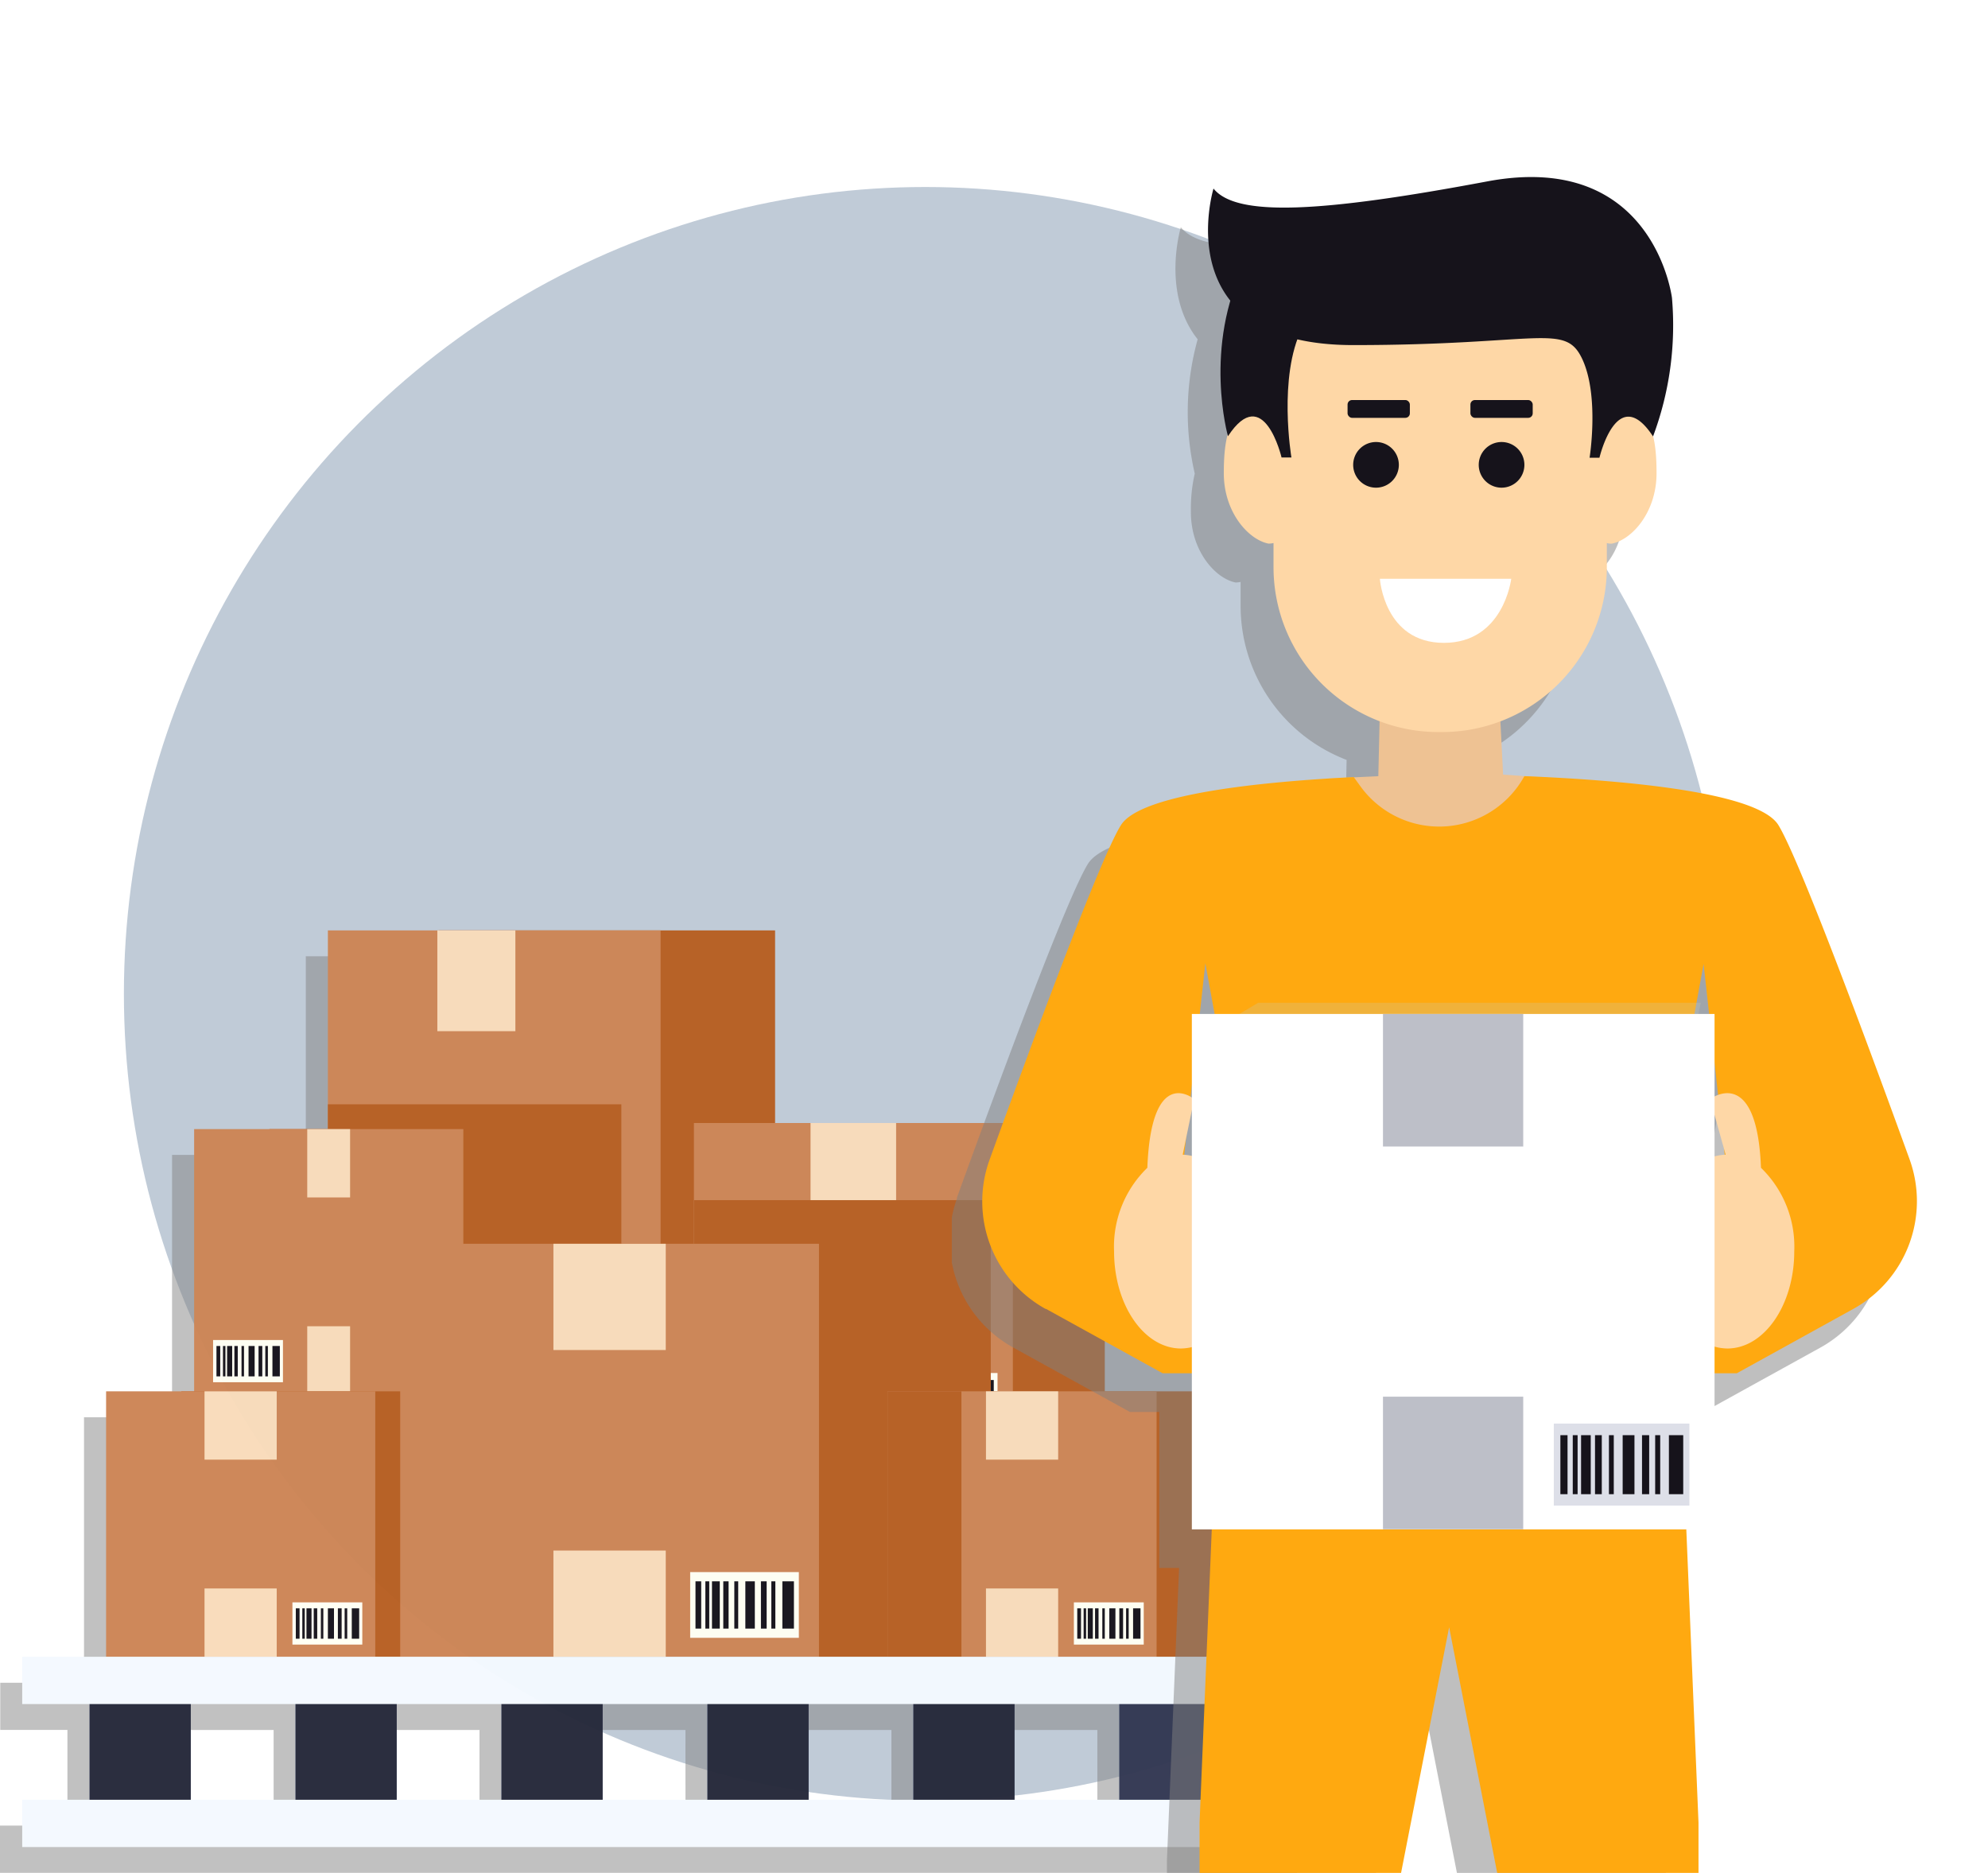 <svg xmlns="http://www.w3.org/2000/svg" xmlns:xlink="http://www.w3.org/1999/xlink" width="186.066" height="175.265" viewBox="0 0 186.066 175.265">
  <defs>
    <filter id="Elipse_8148" x="12.096" y="0" width="155" height="156" filterUnits="userSpaceOnUse">
      <feOffset dy="3" input="SourceAlpha"/>
      <feGaussianBlur stdDeviation="9.5" result="blur"/>
      <feFlood flood-opacity="0.161"/>
      <feComposite operator="in" in2="blur"/>
      <feComposite in="SourceGraphic"/>
    </filter>
    <clipPath id="clip-path">
      <rect id="Rectángulo_367249" data-name="Rectángulo 367249" width="96.982" height="167.364" transform="translate(0 0)" fill="#fff" stroke="#707070" stroke-width="1"/>
    </clipPath>
  </defs>
  <g id="Grupo_1055150" data-name="Grupo 1055150" transform="translate(-14057.904 9848.7)">
    <g id="Grupo_1055111" data-name="Grupo 1055111" transform="translate(12885.203 -11447.2)">
      <ellipse id="Elipse_8147" data-name="Elipse 8147" cx="75" cy="75.5" rx="75" ry="75.5" transform="translate(1184.297 1616)" fill="#c0cbd7"/>
      <g transform="matrix(1, 0, 0, 1, 1172.7, 1598.5)" filter="url(#Elipse_8148)">
        <ellipse id="Elipse_8148-2" data-name="Elipse 8148" cx="49" cy="49.5" rx="49" ry="49.5" transform="translate(40.6 25.5)" fill="#c0cbd7"/>
      </g>
    </g>
    <g id="Grupo_1055122" data-name="Grupo 1055122" transform="translate(14057.904 -9761.634)" opacity="0.97">
      <path id="Trazado_780599" data-name="Trazado 780599" d="M385.314,408.4v-4.424h7.839V379.135h8.24v-24.55h12.518V335.99h41.844v18.024h30.857v25.109H498.73v24.842h7.948v4.424h-9.237v8.957h9.237v4.424H385.29v-4.424H391.6v-8.957H385.29Zm73.6,0v8.957h9.808V408.4Zm-9.468,0H439.64v8.957h9.808Zm-19.275,0h-9.808v8.957h9.808Zm57.826,0h-9.808v8.957H488Zm-86.909,8.957H410.9V408.4h-9.808Z" transform="translate(-385.29 -333.572)" fill="gray" opacity="0.5"/>
      <g id="Grupo_1047732" data-name="Grupo 1047732" transform="translate(2.079 0)">
        <g id="Grupo_1047730" data-name="Grupo 1047730" transform="translate(7.851)">
          <g id="Grupo_1047714" data-name="Grupo 1047714" transform="translate(20.758)">
            <rect id="Rectángulo_358446" data-name="Rectángulo 358446" width="31.465" height="45.721" transform="translate(10.391)" fill="#b75f22"/>
            <rect id="Rectángulo_358447" data-name="Rectángulo 358447" width="31.137" height="45.721" transform="translate(0)" fill="#cd8555"/>
            <rect id="Rectángulo_358448" data-name="Rectángulo 358448" width="7.304" height="9.431" transform="translate(10.245)" fill="#f9dbba"/>
            <rect id="Rectángulo_358449" data-name="Rectángulo 358449" width="7.304" height="9.431" transform="translate(10.245 36.29)" fill="#f9dbba"/>
            <g id="Grupo_1047713" data-name="Grupo 1047713" transform="translate(19.725 38.211)">
              <rect id="Rectángulo_358450" data-name="Rectángulo 358450" width="9.638" height="5.822" fill="#fffff3"/>
              <g id="Grupo_1047712" data-name="Grupo 1047712" transform="translate(0.462 0.814)">
                <rect id="Rectángulo_358451" data-name="Rectángulo 358451" width="1.021" height="4.193" transform="translate(7.717)" fill="#16131b"/>
                <rect id="Rectángulo_358452" data-name="Rectángulo 358452" width="0.365" height="4.193" transform="translate(6.721)" fill="#16131b"/>
                <rect id="Rectángulo_358453" data-name="Rectángulo 358453" width="0.839" height="4.193" transform="translate(4.424)" fill="#16131b"/>
                <rect id="Rectángulo_358454" data-name="Rectángulo 358454" width="0.51" height="4.193" transform="translate(5.809)" fill="#16131b"/>
                <rect id="Rectángulo_358455" data-name="Rectángulo 358455" width="0.352" height="4.193" transform="translate(3.439)" fill="#16131b"/>
                <rect id="Rectángulo_358456" data-name="Rectángulo 358456" width="0.693" height="4.193" transform="translate(1.458)" fill="#16131b"/>
                <rect id="Rectángulo_358457" data-name="Rectángulo 358457" width="0.34" height="4.193" transform="translate(0.887)" fill="#16131b"/>
                <rect id="Rectángulo_358458" data-name="Rectángulo 358458" width="0.474" height="4.193" transform="translate(2.467)" fill="#16131b"/>
                <rect id="Rectángulo_358459" data-name="Rectángulo 358459" width="0.51" height="4.193" transform="translate(0)" fill="#16131b"/>
              </g>
            </g>
          </g>
          <rect id="Rectángulo_358460" data-name="Rectángulo 358460" width="27.467" height="29.448" transform="translate(20.758 16.274)" fill="#b75f22"/>
          <g id="Grupo_1047717" data-name="Grupo 1047717" transform="translate(55.018 18.024)">
            <rect id="Rectángulo_358461" data-name="Rectángulo 358461" width="30.116" height="29.424" transform="translate(8.337)" fill="#b75f22"/>
            <rect id="Rectángulo_358462" data-name="Rectángulo 358462" width="29.849" height="29.424" fill="#cd8555"/>
            <rect id="Rectángulo_358463" data-name="Rectángulo 358463" width="8.009" height="7.572" transform="translate(10.914)" fill="#f9dbba"/>
            <rect id="Rectángulo_358464" data-name="Rectángulo 358464" width="8.009" height="7.572" transform="translate(10.914 21.852)" fill="#f9dbba"/>
            <g id="Grupo_1047716" data-name="Grupo 1047716" transform="translate(20.673 23.395)">
              <rect id="Rectángulo_358465" data-name="Rectángulo 358465" width="7.742" height="4.679" fill="#fffff3"/>
              <g id="Grupo_1047715" data-name="Grupo 1047715" transform="translate(0.377 0.656)">
                <rect id="Rectángulo_358466" data-name="Rectángulo 358466" width="0.826" height="3.367" transform="translate(6.186)" fill="#16131b"/>
                <rect id="Rectángulo_358467" data-name="Rectángulo 358467" width="0.292" height="3.367" transform="translate(5.396)" fill="#16131b"/>
                <rect id="Rectángulo_358468" data-name="Rectángulo 358468" width="0.668" height="3.367" transform="translate(3.561)" fill="#16131b"/>
                <rect id="Rectángulo_358469" data-name="Rectángulo 358469" width="0.413" height="3.367" transform="translate(4.655)" fill="#16131b"/>
                <rect id="Rectángulo_358470" data-name="Rectángulo 358470" width="0.28" height="3.367" transform="translate(2.771)" fill="#16131b"/>
                <rect id="Rectángulo_358471" data-name="Rectángulo 358471" width="0.559" height="3.367" transform="translate(1.167)" fill="#16131b"/>
                <rect id="Rectángulo_358472" data-name="Rectángulo 358472" width="0.28" height="3.367" transform="translate(0.705)" fill="#16131b"/>
                <rect id="Rectángulo_358473" data-name="Rectángulo 358473" width="0.377" height="3.367" transform="translate(1.981)" fill="#16131b"/>
                <rect id="Rectángulo_358474" data-name="Rectángulo 358474" width="0.413" height="3.367" transform="translate(0)" fill="#16131b"/>
              </g>
            </g>
          </g>
          <rect id="Rectángulo_358475" data-name="Rectángulo 358475" width="27.771" height="22.204" transform="translate(55.031 25.243)" fill="#b75f22"/>
          <g id="Grupo_1047720" data-name="Grupo 1047720" transform="translate(8.24 18.595)">
            <rect id="Rectángulo_358476" data-name="Rectángulo 358476" width="25.413" height="24.842" transform="translate(7.037)" fill="#b75f22"/>
            <rect id="Rectángulo_358477" data-name="Rectángulo 358477" width="25.194" height="24.842" fill="#cd8555"/>
            <rect id="Rectángulo_358478" data-name="Rectángulo 358478" width="4.011" height="6.393" transform="translate(10.586)" fill="#f9dbba"/>
            <rect id="Rectángulo_358479" data-name="Rectángulo 358479" width="4.011" height="6.393" transform="translate(10.586 18.449)" fill="#f9dbba"/>
            <g id="Grupo_1047719" data-name="Grupo 1047719" transform="translate(1.774 19.737)">
              <rect id="Rectángulo_358480" data-name="Rectángulo 358480" width="6.539" height="3.95" fill="#fffff3"/>
              <g id="Grupo_1047718" data-name="Grupo 1047718" transform="translate(0.316 0.559)">
                <rect id="Rectángulo_358481" data-name="Rectángulo 358481" width="0.693" height="2.844" transform="translate(5.238)" fill="#16131b"/>
                <rect id="Rectángulo_358482" data-name="Rectángulo 358482" width="0.243" height="2.844" transform="translate(4.57)" fill="#16131b"/>
                <rect id="Rectángulo_358483" data-name="Rectángulo 358483" width="0.571" height="2.844" transform="translate(3.002)" fill="#16131b"/>
                <rect id="Rectángulo_358484" data-name="Rectángulo 358484" width="0.352" height="2.844" transform="translate(3.938)" fill="#16131b"/>
                <rect id="Rectángulo_358485" data-name="Rectángulo 358485" width="0.231" height="2.844" transform="translate(2.346)" fill="#16131b"/>
                <rect id="Rectángulo_358486" data-name="Rectángulo 358486" width="0.474" height="2.844" transform="translate(0.997)" fill="#16131b"/>
                <rect id="Rectángulo_358487" data-name="Rectángulo 358487" width="0.231" height="2.844" transform="translate(0.608)" fill="#16131b"/>
                <rect id="Rectángulo_358488" data-name="Rectángulo 358488" width="0.316" height="2.844" transform="translate(1.677)" fill="#16131b"/>
                <rect id="Rectángulo_358489" data-name="Rectángulo 358489" width="0.352" height="2.844" fill="#16131b"/>
              </g>
            </g>
          </g>
          <g id="Grupo_1047723" data-name="Grupo 1047723" transform="translate(0 43.133)">
            <rect id="Rectángulo_358490" data-name="Rectángulo 358490" width="25.413" height="24.842" transform="translate(7.037)" fill="#b75f22"/>
            <rect id="Rectángulo_358491" data-name="Rectángulo 358491" width="25.194" height="24.842" fill="#cd8555"/>
            <rect id="Rectángulo_358492" data-name="Rectángulo 358492" width="6.757" height="6.393" transform="translate(9.212)" fill="#f9dbba"/>
            <rect id="Rectángulo_358493" data-name="Rectángulo 358493" width="6.757" height="6.393" transform="translate(9.212 18.449)" fill="#f9dbba"/>
            <g id="Grupo_1047722" data-name="Grupo 1047722" transform="translate(17.44 19.749)">
              <rect id="Rectángulo_358494" data-name="Rectángulo 358494" width="6.539" height="3.95" fill="#fffff3"/>
              <g id="Grupo_1047721" data-name="Grupo 1047721" transform="translate(0.316 0.559)">
                <rect id="Rectángulo_358495" data-name="Rectángulo 358495" width="0.693" height="2.844" transform="translate(5.238)" fill="#16131b"/>
                <rect id="Rectángulo_358496" data-name="Rectángulo 358496" width="0.243" height="2.844" transform="translate(4.57)" fill="#16131b"/>
                <rect id="Rectángulo_358497" data-name="Rectángulo 358497" width="0.571" height="2.844" transform="translate(3.002)" fill="#16131b"/>
                <rect id="Rectángulo_358498" data-name="Rectángulo 358498" width="0.352" height="2.844" transform="translate(3.938)" fill="#16131b"/>
                <rect id="Rectángulo_358499" data-name="Rectángulo 358499" width="0.231" height="2.844" transform="translate(2.346)" fill="#16131b"/>
                <rect id="Rectángulo_358500" data-name="Rectángulo 358500" width="0.474" height="2.844" transform="translate(0.997)" fill="#16131b"/>
                <rect id="Rectángulo_358501" data-name="Rectángulo 358501" width="0.231" height="2.844" transform="translate(0.608)" fill="#16131b"/>
                <rect id="Rectángulo_358502" data-name="Rectángulo 358502" width="0.328" height="2.844" transform="translate(1.677)" fill="#16131b"/>
                <rect id="Rectángulo_358503" data-name="Rectángulo 358503" width="0.352" height="2.844" fill="#16131b"/>
              </g>
            </g>
          </g>
          <g id="Grupo_1047726" data-name="Grupo 1047726" transform="translate(27.527 29.326)">
            <rect id="Rectángulo_358504" data-name="Rectángulo 358504" width="39.547" height="38.648" transform="translate(10.95)" fill="#b75f22"/>
            <rect id="Rectángulo_358505" data-name="Rectángulo 358505" width="39.195" height="38.648" transform="translate(0)" fill="#cd8555"/>
            <rect id="Rectángulo_358506" data-name="Rectángulo 358506" width="10.513" height="9.942" transform="translate(14.341)" fill="#f9dbba"/>
            <rect id="Rectángulo_358507" data-name="Rectángulo 358507" width="10.513" height="9.942" transform="translate(14.341 28.707)" fill="#f9dbba"/>
            <g id="Grupo_1047725" data-name="Grupo 1047725" transform="translate(27.139 30.724)">
              <rect id="Rectángulo_358508" data-name="Rectángulo 358508" width="10.172" height="6.15" fill="#fffff3"/>
              <g id="Grupo_1047724" data-name="Grupo 1047724" transform="translate(0.498 0.863)">
                <rect id="Rectángulo_358509" data-name="Rectángulo 358509" width="1.082" height="4.424" transform="translate(8.131)" fill="#16131b"/>
                <rect id="Rectángulo_358510" data-name="Rectángulo 358510" width="0.377" height="4.424" transform="translate(7.098)" fill="#16131b"/>
                <rect id="Rectángulo_358511" data-name="Rectángulo 358511" width="0.887" height="4.424" transform="translate(4.667)" fill="#16131b"/>
                <rect id="Rectángulo_358512" data-name="Rectángulo 358512" width="0.535" height="4.424" transform="translate(6.125)" fill="#16131b"/>
                <rect id="Rectángulo_358513" data-name="Rectángulo 358513" width="0.365" height="4.424" transform="translate(3.634)" fill="#16131b"/>
                <rect id="Rectángulo_358514" data-name="Rectángulo 358514" width="0.729" height="4.424" transform="translate(1.544)" fill="#16131b"/>
                <rect id="Rectángulo_358515" data-name="Rectángulo 358515" width="0.365" height="4.424" transform="translate(0.924)" fill="#16131b"/>
                <rect id="Rectángulo_358516" data-name="Rectángulo 358516" width="0.498" height="4.424" transform="translate(2.601)" fill="#16131b"/>
                <rect id="Rectángulo_358517" data-name="Rectángulo 358517" width="0.535" height="4.424" transform="translate(0)" fill="#16131b"/>
              </g>
            </g>
          </g>
          <g id="Grupo_1047729" data-name="Grupo 1047729" transform="translate(73.127 43.133)">
            <rect id="Rectángulo_358518" data-name="Rectángulo 358518" width="25.413" height="24.842" transform="translate(7.049)" fill="#b75f22"/>
            <rect id="Rectángulo_358519" data-name="Rectángulo 358519" width="25.194" height="24.842" transform="translate(0)" fill="#cd8555"/>
            <rect id="Rectángulo_358520" data-name="Rectángulo 358520" width="6.757" height="6.393" transform="translate(9.224)" fill="#f9dbba"/>
            <rect id="Rectángulo_358521" data-name="Rectángulo 358521" width="6.757" height="6.393" transform="translate(9.224 18.449)" fill="#f9dbba"/>
            <g id="Grupo_1047728" data-name="Grupo 1047728" transform="translate(17.452 19.749)">
              <rect id="Rectángulo_358522" data-name="Rectángulo 358522" width="6.539" height="3.95" fill="#fffff3"/>
              <g id="Grupo_1047727" data-name="Grupo 1047727" transform="translate(0.316 0.559)">
                <rect id="Rectángulo_358523" data-name="Rectángulo 358523" width="0.693" height="2.844" transform="translate(5.226)" fill="#16131b"/>
                <rect id="Rectángulo_358524" data-name="Rectángulo 358524" width="0.243" height="2.844" transform="translate(4.57)" fill="#16131b"/>
                <rect id="Rectángulo_358525" data-name="Rectángulo 358525" width="0.571" height="2.844" transform="translate(3.002)" fill="#16131b"/>
                <rect id="Rectángulo_358526" data-name="Rectángulo 358526" width="0.352" height="2.844" transform="translate(3.938)" fill="#16131b"/>
                <rect id="Rectángulo_358527" data-name="Rectángulo 358527" width="0.231" height="2.844" transform="translate(2.346)" fill="#16131b"/>
                <rect id="Rectángulo_358528" data-name="Rectángulo 358528" width="0.474" height="2.844" transform="translate(0.984)" fill="#16131b"/>
                <rect id="Rectángulo_358529" data-name="Rectángulo 358529" width="0.231" height="2.844" transform="translate(0.596)" fill="#16131b"/>
                <rect id="Rectángulo_358530" data-name="Rectángulo 358530" width="0.328" height="2.844" transform="translate(1.665)" fill="#16131b"/>
                <rect id="Rectángulo_358531" data-name="Rectángulo 358531" width="0.352" height="2.844" fill="#16131b"/>
              </g>
            </g>
          </g>
          <rect id="Rectángulo_358532" data-name="Rectángulo 358532" width="6.915" height="24.842" transform="translate(73.139 43.133)" fill="#b75f22"/>
        </g>
        <g id="Grupo_1047731" data-name="Grupo 1047731" transform="translate(0 67.974)">
          <rect id="Rectángulo_358533" data-name="Rectángulo 358533" width="9.468" height="13.381" transform="translate(102.684 2.212)" fill="#546796"/>
          <rect id="Rectángulo_358534" data-name="Rectángulo 358534" width="9.468" height="13.381" transform="translate(83.409 2.212)" fill="#546796"/>
          <rect id="Rectángulo_358535" data-name="Rectángulo 358535" width="9.468" height="13.381" transform="translate(64.134 2.212)" fill="#546796"/>
          <rect id="Rectángulo_358536" data-name="Rectángulo 358536" width="9.468" height="13.381" transform="translate(44.858 2.212)" fill="#546796"/>
          <rect id="Rectángulo_358537" data-name="Rectángulo 358537" width="9.468" height="13.381" transform="translate(25.583 2.212)" fill="#546796"/>
          <rect id="Rectángulo_358538" data-name="Rectángulo 358538" width="9.468" height="13.381" transform="translate(6.308 2.212)" fill="#546796"/>
          <rect id="Rectángulo_358539" data-name="Rectángulo 358539" width="9.468" height="13.381" transform="translate(102.684 2.212)" fill="#16131b" opacity="0.55"/>
          <rect id="Rectángulo_358540" data-name="Rectángulo 358540" width="9.468" height="13.381" transform="translate(83.409 2.212)" fill="#16131b" opacity="0.75"/>
          <rect id="Rectángulo_358541" data-name="Rectángulo 358541" width="9.468" height="13.381" transform="translate(64.134 2.212)" fill="#16131b" opacity="0.75"/>
          <rect id="Rectángulo_358542" data-name="Rectángulo 358542" width="9.468" height="13.381" transform="translate(44.858 2.212)" fill="#16131b" opacity="0.75"/>
          <rect id="Rectángulo_358543" data-name="Rectángulo 358543" width="9.468" height="13.381" transform="translate(25.583 2.212)" fill="#16131b" opacity="0.75"/>
          <rect id="Rectángulo_358544" data-name="Rectángulo 358544" width="9.468" height="13.381" transform="translate(6.308 2.212)" fill="#16131b" opacity="0.75"/>
          <rect id="Rectángulo_358545" data-name="Rectángulo 358545" width="121.388" height="4.424" fill="#f4f9ff"/>
          <rect id="Rectángulo_358546" data-name="Rectángulo 358546" width="121.388" height="4.424" transform="translate(0 13.381)" fill="#f4f9ff"/>
        </g>
      </g>
    </g>
    <g id="Enmascarar_grupo_726" data-name="Enmascarar grupo 726" transform="translate(14146.988 -9840.802)" clip-path="url(#clip-path)">
      <g id="Grupo_1055127" data-name="Grupo 1055127" transform="translate(-0.192 8.669)">
        <path id="Trazado_791254" data-name="Trazado 791254" d="M456.146,415.1c3.965-10.936,10.3-28.083,12.276-31.269,1.666-2.7,11.389-3.875,19.482-4.364h.109c.742-.054,1.485-.091,2.209-.127h0l2.3-.09.109-5.142a15.434,15.434,0,0,1-9.922-14.394v-2.263a2.087,2.087,0,0,1-.471.054c-1.9-.38-4.182-2.951-4.182-6.591a14.718,14.718,0,0,1,.362-3.6,25.477,25.477,0,0,1,.272-12.566c-3.44-4.327-1.575-10.484-1.575-10.484,2.136,2.662,9.995,2.263,25.62-.67s17.291,10.918,17.291,10.918a29.679,29.679,0,0,1-1.774,12.928h0a14.64,14.64,0,0,1,.326,3.476c0,3.639-2.281,6.21-4.183,6.591a1.4,1.4,0,0,1-.471-.054v2.263a15.428,15.428,0,0,1-9.958,14.413l.254,4.979,2.118.145c2.951.127,6.5.326,9.922.688h.072c6.355.652,12.33,1.829,13.616,3.893,1.955,3.187,8.311,20.315,12.276,31.269a11.511,11.511,0,0,1-5.251,14l-10.918,6.029H523.99v14.594h-2.625l1.141,27.449v47.058H521.22c5.287,5.015,11.679,11.986,10.809,15.662-1.467,6.156-26.091-7.912-26.091-7.912v-7.75h-1.032l-.652-38.548A8.855,8.855,0,0,0,504,483.6l-4.834-24.7-4.834,24.7a9.1,9.1,0,0,0-.253,2.082l-.67,38.548h-1.032v7.75s-24.624,14.068-26.091,7.912c-.869-3.694,5.522-10.665,10.809-15.662h-1.285V477.17l1.141-27.449H475.1V435.127h-2.752L461.433,429.1a11.491,11.491,0,0,1-5.251-14Zm67.844-5.885a2.16,2.16,0,0,1,.362-.145l-.362-3.259v3.4Zm0,1.684v3.947a4.431,4.431,0,0,1,.978-.181l-.054-.435Zm-48.923-2.408-.091.779s.054.036.091.054Zm0,2.028-.489,2.336-.2,1.811a4.582,4.582,0,0,1,.688.127V410.5Zm.779-9.017h1.394l-.869-4.744-.525,4.744Zm46.478-1.05h.4l-.217,1.05h1.032l-.525-4.744-.67,3.694Z" transform="translate(-455.487 -319.563)" fill="gray" opacity="0.5"/>
        <g id="Grupo_1055126" data-name="Grupo 1055126" transform="translate(3.042)">
          <path id="Trazado_791255" data-name="Trazado 791255" d="M468.446,429.738s18.866,15.336,17.4,21.51c-1.467,6.156-26.091-7.912-26.091-7.912V428.09l8.691,1.666Z" transform="translate(-409.268 -234.525)" fill="#16131b"/>
          <path id="Trazado_791256" data-name="Trazado 791256" d="M499.211,429.738s-18.866,15.336-17.4,21.51c1.467,6.156,26.091-7.912,26.091-7.912V428.09l-8.691,1.666Z" transform="translate(-471.031 -234.525)" fill="#16131b"/>
          <path id="Trazado_791257" data-name="Trazado 791257" d="M467.08,379.3h42.658l2.028,48.76v47.058h-17.6l-.652-38.548a8.857,8.857,0,0,0-.253-2.082l-4.834-24.7-4.834,24.7a9.1,9.1,0,0,0-.254,2.082l-.67,38.548h-17.6V428.06L467.1,379.3Z" transform="translate(-444.73 -274.075)" fill="#ffa910"/>
          <path id="Trazado_791258" data-name="Trazado 791258" d="M484.411,348.13l.362,7.134,12.149.851-16.531,15.752L468.46,355.626l4.635-.217.163-7.116Z" transform="translate(-436.025 -299.342)" fill="#eec293"/>
          <path id="Trazado_791259" data-name="Trazado 791259" d="M471.422,337.227a4.174,4.174,0,0,1,.471.054V327.45h31.2v9.832c.163,0,.308-.054.471-.054,3.585,0,4.182,2.951,4.182,6.591s-2.281,6.21-4.182,6.591a1.4,1.4,0,0,1-.471-.054v2.263a15.428,15.428,0,0,1-15.426,15.426h-.344a15.428,15.428,0,0,1-15.426-15.426v-2.263a2.1,2.1,0,0,1-.471.054c-1.9-.38-4.183-2.951-4.183-6.591s.6-6.591,4.183-6.591Z" transform="translate(-444.636 -316.106)" fill="#fed7a6"/>
          <path id="Trazado_791260" data-name="Trazado 791260" d="M474.07,337.016a2.137,2.137,0,1,0,2.137-2.137A2.141,2.141,0,0,0,474.07,337.016Z" transform="translate(-427.603 -310.083)" fill="#16131b"/>
          <path id="Trazado_791261" data-name="Trazado 791261" d="M480.56,337.016a2.137,2.137,0,1,0,2.137-2.137A2.141,2.141,0,0,0,480.56,337.016Z" transform="translate(-445.844 -310.083)" fill="#16131b"/>
          <path id="Trazado_791262" data-name="Trazado 791262" d="M487.044,341.95H474.75s.4,5.993,5.993,5.993S487.044,341.95,487.044,341.95Z" transform="translate(-437.535 -304.352)" fill="#fff"/>
          <rect id="Rectángulo_367234" data-name="Rectángulo 367234" width="5.83" height="1.666" rx="0.42" transform="translate(34.191 20.868)" fill="#16131b"/>
          <rect id="Rectángulo_367235" data-name="Rectángulo 367235" width="5.83" height="1.666" rx="0.42" transform="translate(45.689 20.868)" fill="#16131b"/>
          <path id="Trazado_791263" data-name="Trazado 791263" d="M509.822,332.511s-1.666-13.851-17.291-10.918-23.484,3.332-25.62.67c0,0-4.49,14.648,13.073,14.648s19.844-2.137,21.456,1.34c1.593,3.458.67,9.2.67,9.2h.923s1.666-7.1,5.015-1.992a29.678,29.678,0,0,0,1.775-12.928Z" transform="translate(-445.267 -321.185)" fill="#16131b"/>
          <path id="Trazado_791264" data-name="Trazado 791264" d="M493.185,331.74c-2.281,4.527-1,12.095-1,12.095h-.923s-1.666-7.1-5.015-1.992c0,0-2.372-8.347,1.612-16.223,0,0,4.092,5.269,5.341,6.138Z" transform="translate(-463.249 -317.59)" fill="#16131b"/>
          <path id="Trazado_791265" data-name="Trazado 791265" d="M459.723,402.015a11.491,11.491,0,0,1-5.251-14c3.965-10.936,10.3-28.083,12.276-31.269,1.829-2.969,13.38-4.092,21.8-4.509l.67.924a9.093,9.093,0,0,0,15.227-.887l.072-.127c8.456.344,21.8,1.376,23.773,4.581,1.955,3.187,8.311,20.315,12.276,31.269a11.511,11.511,0,0,1-5.251,14L524.4,408.026h-5.83v9.488h-41.68v-9.488h-6.229L459.741,402ZM521.3,369.659l-2.625,14.413.272,9.144,4.925-.145-2.589-23.411Zm-44.288,23.556.272-9.144-2.626-14.413-2.589,23.411,4.925.145Z" transform="translate(-453.777 -296.084)" fill="#ffa910"/>
          <path id="Trazado_791266" data-name="Trazado 791266" d="M462.618,374.266l-1.448-5.178s4.382-3.35,4.762,6.428a10.272,10.272,0,0,1,3.114,7.822c0,5.015-2.807,9.089-6.265,9.089a4.646,4.646,0,0,1-2.662-.887v-16.4a4.7,4.7,0,0,1,2.5-.851Z" transform="translate(-393.048 -282.802)" fill="#fed7a6"/>
          <path id="Trazado_791267" data-name="Trazado 791267" d="M496.778,374.266l1.068-5.178s-4-3.35-4.382,6.428a10.271,10.271,0,0,0-3.114,7.822c0,5.015,2.806,9.089,6.265,9.089a4.645,4.645,0,0,0,2.662-.887v-16.4a4.7,4.7,0,0,0-2.5-.851Z" transform="translate(-478.013 -282.802)" fill="#fed7a6"/>
          <path id="Trazado_791268" data-name="Trazado 791268" d="M508.662,366.36l-.127,38.023-42.586-1.847V366.36Z" transform="translate(-443.22 -284.565)" fill="#c6ccbf" opacity="0.55"/>
          <path id="Trazado_791269" data-name="Trazado 791269" d="M510.541,363.86,510,366.341v33.677H466.525l-1.575-33.677,4.164-2.481Z" transform="translate(-443.288 -286.591)" fill="#c6ccbf" opacity="0.25"/>
          <g id="Grupo_1055125" data-name="Grupo 1055125" transform="translate(19.616 78.319)">
            <rect id="Rectángulo_367236" data-name="Rectángulo 367236" width="48.923" height="48.235" fill="#fff"/>
            <rect id="Rectángulo_367237" data-name="Rectángulo 367237" width="13.127" height="12.403" transform="translate(17.889)" fill="#bdbfc8"/>
            <rect id="Rectángulo_367238" data-name="Rectángulo 367238" width="13.127" height="12.403" transform="translate(17.889 35.814)" fill="#bdbfc8"/>
            <g id="Grupo_1055124" data-name="Grupo 1055124" transform="translate(33.877 38.331)">
              <rect id="Rectángulo_367239" data-name="Rectángulo 367239" width="12.692" height="7.677" fill="#dddfe8"/>
              <g id="Grupo_1055123" data-name="Grupo 1055123" transform="translate(0.616 1.086)">
                <rect id="Rectángulo_367240" data-name="Rectángulo 367240" width="1.34" height="5.522" transform="translate(10.158)" fill="#16131b"/>
                <rect id="Rectángulo_367241" data-name="Rectángulo 367241" width="0.471" height="5.522" transform="translate(8.872)" fill="#16131b"/>
                <rect id="Rectángulo_367242" data-name="Rectángulo 367242" width="1.104" height="5.522" transform="translate(5.83)" fill="#16131b"/>
                <rect id="Rectángulo_367243" data-name="Rectángulo 367243" width="0.67" height="5.522" transform="translate(7.641)" fill="#16131b"/>
                <rect id="Rectángulo_367244" data-name="Rectángulo 367244" width="0.453" height="5.522" transform="translate(4.545)" fill="#16131b"/>
                <rect id="Rectángulo_367245" data-name="Rectángulo 367245" width="0.905" height="5.522" transform="translate(1.937)" fill="#16131b"/>
                <rect id="Rectángulo_367246" data-name="Rectángulo 367246" width="0.453" height="5.522" transform="translate(1.159)" fill="#16131b"/>
                <rect id="Rectángulo_367247" data-name="Rectángulo 367247" width="0.634" height="5.522" transform="translate(3.241)" fill="#16131b"/>
                <rect id="Rectángulo_367248" data-name="Rectángulo 367248" width="0.67" height="5.522" transform="translate(0)" fill="#16131b"/>
              </g>
            </g>
          </g>
        </g>
      </g>
    </g>
  </g>
</svg>
